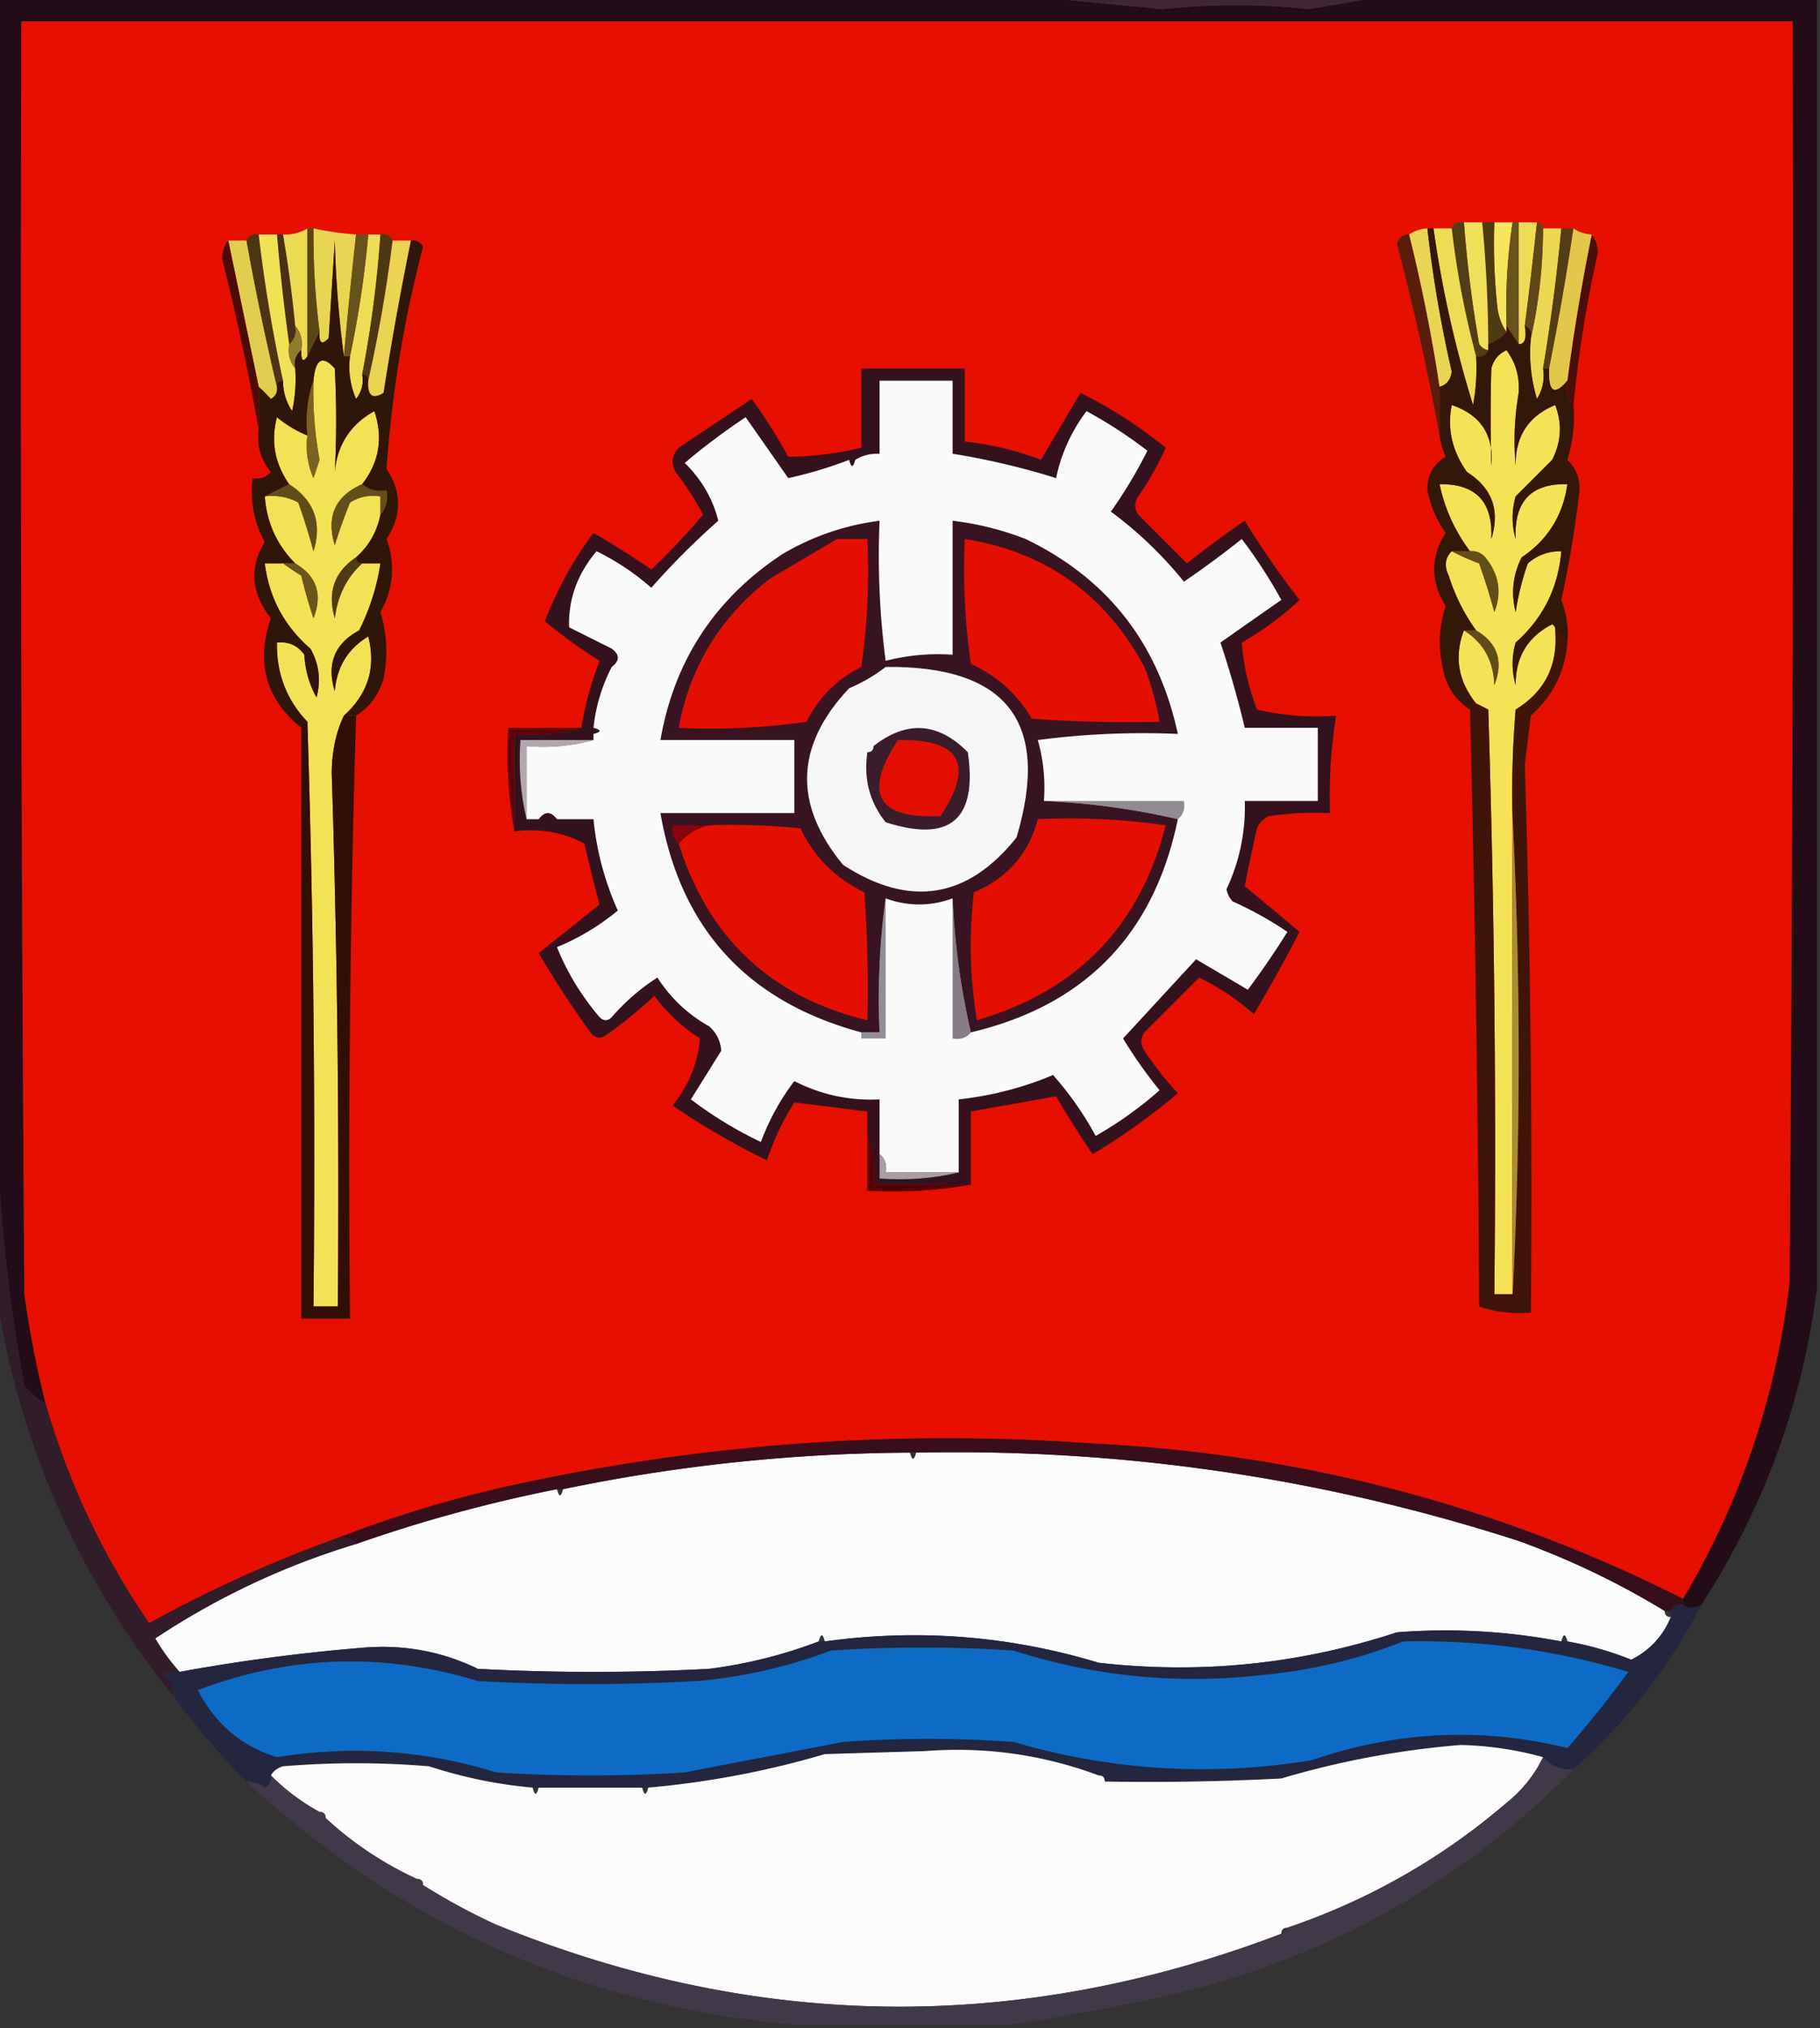 <svg xmlns="http://www.w3.org/2000/svg" width="299" height="333" style="shape-rendering:geometricPrecision;text-rendering:geometricPrecision;image-rendering:optimizeQuality;fill-rule:evenodd;clip-rule:evenodd"><rect width="100%" height="100%" fill="#333333" stroke="none"/><path style="opacity:1" fill="#230c17" d="M-.5-.5h171c6.734.683 13.568 1.35 20.5 2 8.38-.851 16.38-.851 24 0a494.66 494.66 0 0 0 11.5-2h72v212c-2.37 18.775-8.703 36.108-19 52-1.298.616-2.298.616-3 0v-1c9.526-16.078 15.359-33.411 17.5-52 .5-68.999.667-138 .5-207H3.5c-.167 69.668 0 139.334.5 209a173.875 173.875 0 0 0 3.5 18 14.696 14.696 0 0 1-3.5-3c-2.608-14.035-4.108-28.035-4.5-42V-.5z"/><path style="opacity:1" fill="#422535" d="M170.5-.5h56a494.66 494.66 0 0 1-11.5 2c-7.62-.851-15.62-.851-24 0a2735.91 2735.91 0 0 1-20.5-2z"/><path style="opacity:1" fill="#e60f00" d="M276.5 262.5c-30.39-15.301-62.723-23.801-97-25.5-32.348-2.302-64.348.032-96 7-9.657 2.167-18.99 5-28 8.5a213.948 213.948 0 0 0-31 14c-7.575-11.035-13.241-23.035-17-36a173.875 173.875 0 0 1-3.5-18c-.5-69.666-.667-139.332-.5-209h291c.167 69 0 138.001-.5 207-2.141 18.589-7.974 35.922-17.5 52z"/><path style="opacity:1" fill="#e8d552" d="M51.5 37.5c2.306.493 4.639.826 7 1a914.6 914.6 0 0 0-2 20 177.62 177.62 0 0 1-1.5-19l-1 16c-1.107 1.212-1.607.879-1.5-1a124.914 124.914 0 0 1-1-17z"/><path style="opacity:1" fill="#591d0c" d="M231.5 38.5a276.227 276.227 0 0 1 5 25v8a421.414 421.414 0 0 0-7-31.5c.336-1.03 1.003-1.53 2-1.5z"/><path style="opacity:1" fill="#edd853" d="M253.5 37.5h3a317.113 317.113 0 0 1-3 23c.285 1.788-.048 3.455-1 5a25.878 25.878 0 0 1-1-10c1.31-5.788 1.977-11.788 2-18z"/><path style="opacity:1" fill="#e1ce4e" d="M37.5 39.5h3a437.706 437.706 0 0 0 5 24c.13.876-.203 1.543-1 2a30.943 30.943 0 0 0-2-2l-5-24z"/><path style="opacity:1" fill="#ed5" d="M60.5 38.5h2a190.503 190.503 0 0 1-3 23c.262 1.478-.071 2.811-1 4a13.117 13.117 0 0 1-1-7 169.814 169.814 0 0 0 3-20z"/><path style="opacity:1" fill="#4b0e08" d="M261.5 38.5c.647.774.98 1.774 1 3a203.735 203.735 0 0 0-4 25c-.934-1.068-1.268-2.401-1-4a348.493 348.493 0 0 1 4-24z"/><path style="opacity:1" fill="#483112" d="M45.5 38.5h1c.853 4.97 1.52 9.97 2 15 .237 1.291-.096 2.291-1 3-.83-5.98-1.497-11.98-2-18z"/><path style="opacity:1" fill="#f7e55d" d="M245.5 36.5h3a92.737 92.737 0 0 0-1 17v1c-.79-1.108-1.29-2.442-1.5-4a98.433 98.433 0 0 1-.5-14z"/><path style="opacity:1" fill="#4d3513" d="M42.5 38.5a251.62 251.62 0 0 0 4 24c-.667 0-1 .333-1 1a437.706 437.706 0 0 1-5-24c.342-.838 1.008-1.172 2-1z"/><path style="opacity:1" fill="#ebda53" d="M50.5 37.5v21c-.706 1.057-1.04.724-1-1 .268-1.599-.066-2.932-1-4a202.57 202.57 0 0 0-2-15c1.459.067 2.792-.266 4-1z"/><path style="opacity:1" fill="#4e3812" d="M62.5 38.5c.992-.172 1.658.162 2 1a236.494 236.494 0 0 1-4 23c0-.667-.333-1-1-1a190.503 190.503 0 0 0 3-23z"/><path style="opacity:1" fill="#f0db56" d="M249.5 36.5h3a734.81 734.81 0 0 1-2 17c.34 2.048.007 3.048-1 3v-20z"/><path style="opacity:1" fill="#5e4718" d="M252.5 36.5c.667 0 1 .333 1 1-.023 6.212-.69 12.212-2 18 .172-.992-.162-1.658-1-2a734.81 734.81 0 0 0 2-17z"/><path style="opacity:1" fill="#533e14" d="M256.5 37.5h2a468.36 468.36 0 0 1-4 23h-1a317.113 317.113 0 0 0 3-23z"/><path style="opacity:1" fill="#68521c" d="M58.5 38.5h2a169.814 169.814 0 0 1-3 20h-1a914.6 914.6 0 0 1 2-20z"/><path style="opacity:1" fill="#4d3b12" d="M243.5 36.5h2a98.433 98.433 0 0 0 .5 14c.21 1.558.71 2.892 1.5 4-.79.901-1.79 1.568-3 2a218.122 218.122 0 0 0-1-20z"/><path style="opacity:1" fill="#e2c74b" d="M258.5 37.5c.891.61 1.891.943 3 1a348.493 348.493 0 0 0-4 24c-2.166 2.54-3.166 1.873-3-2a468.36 468.36 0 0 0 4-23z"/><path style="opacity:1" fill="#e9d554" d="M234.5 37.5a206.86 206.86 0 0 0 4 23.5c-.184 1.376-.851 2.209-2 2.5a276.227 276.227 0 0 0-5-25 5.728 5.728 0 0 1 3-1z"/><path style="opacity:1" fill="#f0df59" d="M240.5 36.5h3c.639 6.648.973 13.314 1 20v1c-.617-.11-1.117-.444-1.5-1a204.866 204.866 0 0 1-2.5-20z"/><path style="opacity:1" fill="#68531b" d="M248.5 36.5h1v20l-2-3a92.737 92.737 0 0 1 1-17z"/><path style="opacity:1" fill="#5a4716" d="M50.5 37.5h1c-.053 5.696.28 11.362 1 17l-2 4v-21z"/><path style="opacity:1" fill="#513e13" d="M240.5 36.5c.504 6.7 1.338 13.367 2.5 20 .383.556.883.89 1.5 1-.342.838-1.008 1.172-2 1a146.466 146.466 0 0 1-4-21c.342-.838 1.008-1.172 2-1z"/><path style="opacity:1" fill="#8f7d2a" d="M48.5 53.5c.934 1.068 1.268 2.401 1 4-.904.709-1.237 1.709-1 3-.934-1.068-1.268-2.401-1-4 .904-.709 1.237-1.709 1-3z"/><path style="opacity:1" fill="#4d0b06" d="m37.5 39.5 5 24v7a410.542 410.542 0 0 0-6-28c.02-1.226.353-2.226 1-3z"/><path style="opacity:1" fill="#f1e255" d="M42.5 38.5h3c.503 6.02 1.17 12.02 2 18-.268 1.599.066 2.932 1 4a24.939 24.939 0 0 1-.5 7c-1.009-1.525-1.509-3.192-1.5-5a251.62 251.62 0 0 1-4-24z"/><path style="opacity:1" fill="#eedc55" d="M235.5 37.5h3a146.466 146.466 0 0 0 4 21 32.462 32.462 0 0 1-.5 8 182.988 182.988 0 0 1-6.5-29z"/><path style="opacity:1" fill="#f3e255" d="M59.5 79.5c-4.429 1.95-5.929 5.283-4.5 10a87.301 87.301 0 0 1 2.5-7c1.545-.952 3.212-1.285 5-1v3c-.579 2.831-1.912 5.164-4 7-3.578 2.402-4.745 5.735-3.5 10 .473-3.705 1.973-6.705 4.5-9h3a36.476 36.476 0 0 1-3.5 11c-4.04 2.177-5.374 5.51-4 10 .328-4 2.16-7 5.5-9 1.3 5.085-.034 9.419-4 13-1.318 2.758-1.985 5.924-2 9.5a2180.248 2180.248 0 0 1 1 87.5h-4a2304.56 2304.56 0 0 0-1-96c-3.426-3.603-5.092-7.937-5-13 1.89-.203 3.39.463 4.5 2 .14 2.543.806 4.877 2 7 .755-2.803.422-5.47-1-8-4.291-3.706-6.791-8.372-7.5-14h3a44.293 44.293 0 0 0 3 2 81.763 81.763 0 0 0 2 7c1.528-3.926.528-6.926-3-9-3.015-3.032-4.682-6.699-5-11 1.967-.24 3.8.094 5.5 1 .938 2.62 1.772 5.287 2.5 8 1.44-4.68.107-8.347-4-11-2.37-3.418-3.036-7.085-2-11a19.228 19.228 0 0 0 5 3 13.117 13.117 0 0 0 1 7l1-3a61.17 61.17 0 0 1-1-13c.32-3.584 1.487-4.25 3.5-2 .3 5.686.3 11.353 0 17 .409-4.486 2.576-7.82 6.5-10 1.47 4.388.802 8.388-2 12z"/><path style="opacity:1" fill="#f6e257" d="M255.5 103.5c.477 5.712-1.689 10.046-6.5 13a162.597 162.597 0 0 0-.5 18 8047.603 8047.603 0 0 0 0 78h-3c.333-32.007 0-64.007-1-96a43.836 43.836 0 0 0-2-1c-2.961-3.708-3.627-7.708-2-12 3.206 1.989 4.873 4.989 5 9 1.528-3.926.528-6.926-3-9-1.967-2.716-3.467-5.716-4.5-9-.765-1.566-.598-2.9.5-4a36.28 36.28 0 0 0 4.5 2c.939 2.62 1.772 5.287 2.5 8 1.258-3.222.758-6.222-1.5-9-.671-.752-1.504-1.086-2.5-1a27.559 27.559 0 0 1-5-11c5.973-.093 8.806 2.907 8.5 9 1.473-4.715.14-8.381-4-11-2.437-3.438-3.27-7.105-2.5-11 4.788 1.623 6.955 4.956 6.5 10a292.292 292.292 0 0 1 0-16c.368-1.41 1.201-2.41 2.5-3 1.513 2.035 2.179 4.369 2 7a45.978 45.978 0 0 0-.5 12c-.078-4.855 2.089-8.189 6.5-10 1.165 3.035.998 6.035-.5 9l-6 6a12.494 12.494 0 0 0 0 7c-.285-6.163 2.548-9.163 8.5-9-.738 5.15-3.238 9.15-7.5 12-1.457 2.866-1.79 5.866-1 9a43.39 43.39 0 0 1 2-8c1.584-1.361 3.418-2.028 5.5-2-.505 6.024-3.005 11.024-7.5 15a12.494 12.494 0 0 0 0 7c-.032-4.61 1.968-7.944 6-10 .399.228.565.562.5 1z"/><path style="opacity:1" fill="#331809" d="M234.5 37.5h1a182.988 182.988 0 0 0 6.5 29c.497-2.646.664-5.313.5-8 .992.172 1.658-.162 2-1v-1c1.21-.432 2.21-1.099 3-2v-1l2 3c1.007.048 1.34-.952 1-3 .838.342 1.172 1.008 1 2a25.878 25.878 0 0 0 1 10c.952-1.545 1.285-3.212 1-5h1c-.166 3.873.834 4.54 3 2-.268 1.599.066 2.932 1 4a23.833 23.833 0 0 1-1 9c1.396 1.352 2.063 3.02 2 5a182.74 182.74 0 0 1-3 18 15.418 15.418 0 0 1 1 7l-2-2c.065-.438-.101-.772-.5-1-4.032 2.056-6.032 5.39-6 10a12.494 12.494 0 0 1 0-7c4.495-3.976 6.995-8.976 7.5-15-2.082-.028-3.916.639-5.5 2a43.39 43.39 0 0 0-2 8c-.79-3.134-.457-6.134 1-9 4.262-2.85 6.762-6.85 7.5-12-5.952-.163-8.785 2.837-8.5 9a12.494 12.494 0 0 1 0-7l6-6c1.498-2.965 1.665-5.965.5-9-4.411 1.811-6.578 5.145-6.5 10a45.978 45.978 0 0 1 .5-12c.179-2.631-.487-4.965-2-7-1.299.59-2.132 1.59-2.5 3a292.292 292.292 0 0 0 0 16c.455-5.044-1.712-8.377-6.5-10-.77 3.895.063 7.562 2.5 11 4.14 2.619 5.473 6.285 4 11 .306-6.093-2.527-9.093-8.5-9a27.559 27.559 0 0 0 5 11h-3c-1.098 1.1-1.265 2.434-.5 4 1.033 3.284 2.533 6.284 4.5 9h-2c-1.627 4.292-.961 8.292 2 12-.667 0-1 .333-1 1-2.484-1.62-3.984-3.953-4.5-7-.752-3.394-.585-6.727.5-10-2.514-4.06-2.514-8.06 0-12-1.506-2.154-2.506-4.488-3-7-.063-2.431.937-4.265 3-5.5a14.102 14.102 0 0 1-1-3.5v-8c1.149-.291 1.816-1.124 2-2.5a206.86 206.86 0 0 1-4-23.5z"/><path style="opacity:1" fill="#301609" d="M56.5 58.5h1a13.117 13.117 0 0 0 1 7c.929-1.189 1.262-2.522 1-4 .667 0 1 .333 1 1-.146 2.442.687 3.11 2.5 2a550.845 550.845 0 0 1 4.5-25c.876-.13 1.543.203 2 1a198.596 198.596 0 0 0-6 36.5c2.53 3.808 2.53 7.642 0 11.5 1.482 4.148 1.148 8.148-1 12 1.093 3.608 1.26 7.275.5 11-.792 2.606-2.292 4.606-4.5 6h-2c3.966-3.581 5.3-7.915 4-13-3.34 2-5.172 5-5.5 9-1.374-4.49-.04-7.823 4-10a36.476 36.476 0 0 0 3.5-11h-3c-.667 0-1-.333-1-1 2.088-1.836 3.421-4.169 4-7 .934-1.068 1.268-2.401 1-4-1.599.268-2.932-.066-4-1 2.802-3.612 3.47-7.612 2-12-3.924 2.18-6.091 5.514-6.5 10 .3-5.647.3-11.314 0-17-2.013-2.25-3.18-1.584-3.5 2-.977 2.787-1.31 5.787-1 9a19.228 19.228 0 0 1-5-3c-1.036 3.915-.37 7.582 2 11l-4 2c.318 4.301 1.985 7.968 5 11h-5c.709 5.628 3.209 10.294 7.5 14 1.422 2.53 1.755 5.197 1 8-1.194-2.123-1.86-4.457-2-7-1.11-1.537-2.61-2.203-4.5-2-.092 5.063 1.574 9.397 5 13-.667 0-1 .333-1 1-5.822-4.722-7.489-10.722-5-18-3.243-4.128-3.577-8.295-1-12.5-1.763-3.243-2.43-6.743-2-10.5 1.175.219 2.175-.114 3-1-1.671-2.01-2.338-4.343-2-7v-7c.651.59 1.318 1.257 2 2 .797-.457 1.13-1.124 1-2 0-.667.333-1 1-1-.009 1.808.491 3.475 1.5 5 .497-2.31.663-4.643.5-7-.237-1.291.096-2.291 1-3-.04 1.724.294 2.057 1 1l2-4c-.107 1.879.393 2.212 1.5 1l1-16a177.62 177.62 0 0 0 1.5 19z"/><path style="opacity:1" fill="#5f4d18" d="M47.5 79.5c4.107 2.653 5.44 6.32 4 11a102.682 102.682 0 0 0-2.5-8c-1.7-.906-3.533-1.24-5.5-1l4-2z"/><path style="opacity:1" fill="#624f19" d="M59.5 79.5c1.068.934 2.401 1.268 4 1 .268 1.599-.066 2.932-1 4v-3c-1.788-.285-3.455.048-5 1a87.301 87.301 0 0 0-2.5 7c-1.429-4.717.071-8.05 4.5-10z"/><path style="opacity:1" fill="#7a6321" d="M51.5 62.5a61.17 61.17 0 0 0 1 13l-1 3a13.117 13.117 0 0 1-1-7c-.31-3.213.023-6.213 1-9z"/><path style="opacity:1" fill="#ebd353" d="M64.5 39.5h3a550.845 550.845 0 0 0-4.5 25c-1.813 1.11-2.646.442-2.5-2a236.494 236.494 0 0 0 4-23z"/><path style="opacity:1" fill="#624e17" d="M238.5 90.5h3c.996-.086 1.829.248 2.5 1 2.258 2.778 2.758 5.778 1.5 9a102.425 102.425 0 0 0-2.5-8 36.28 36.28 0 0 1-4.5-2z"/><path style="opacity:1" fill="#4f3b11" d="M58.5 91.5c0 .667.333 1 1 1-2.527 2.295-4.027 5.295-4.5 9-1.245-4.265-.078-7.598 3.5-10z"/><path style="opacity:1" fill="#68561c" d="M46.5 92.5h2c3.528 2.074 4.528 5.074 3 9a81.763 81.763 0 0 1-2-7 44.293 44.293 0 0 1-3-2z"/><path style="opacity:1" fill="#5f4d19" d="M240.5 103.5h2c3.528 2.074 4.528 5.074 3 9-.127-4.011-1.794-7.011-5-9z"/><path style="opacity:1" fill="#5b020d" d="M95.5 119.5c-3.462.982-7.129 1.315-11 1v16c-.989-5.475-1.322-11.142-1-17h12z"/><path style="opacity:1" fill="#3f1509" d="m255.5 103.5 2 2c-.385 4.771-2.385 8.771-6 12l-1 8a2244.657 2244.657 0 0 1 1 90c-2.948.277-5.781-.056-8.5-1a4895.43 4895.43 0 0 0-1.5-98c0-.667.333-1 1-1 .65.304 1.317.637 2 1 1 31.993 1.333 63.993 1 96h3c1.333-26 1.333-52 0-78-.166-6.009.001-12.009.5-18 4.811-2.954 6.977-7.288 6.5-13z"/><path style="opacity:1" fill="#34121d" d="M159.5 194.5h-16c.306-2.885-.027-5.552-1-8v-4c-4.056-.521-8.056-1.021-12-1.5a42.54 42.54 0 0 0-4.5 9.5 118.871 118.871 0 0 1-15.5-9c2.655-3.294 4.155-6.961 4.5-11a28.57 28.57 0 0 1-7.5-7 74.335 74.335 0 0 1-8 6.5c-.95.617-1.782.451-2.5-.5a168.7 168.7 0 0 1-8.5-13l10-8a266.983 266.983 0 0 1-2.5-10c-3.493-1.877-7.327-2.544-11.5-2v-16c3.871.315 7.538-.018 11-1a55.482 55.482 0 0 1 3-11 89.765 89.765 0 0 1-9-6.5c2.055-5.287 4.722-10.12 8-14.5a139.582 139.582 0 0 1 9.5 6 107.954 107.954 0 0 0 8.5-9 48.515 48.515 0 0 0-4.5-7c-.781-1.444-.614-2.777.5-4l12-8a88.252 88.252 0 0 1 6 9.5 52.692 52.692 0 0 0 12-1.5v-13h17v12a48.853 48.853 0 0 1 12.5 3c2.141-3.606 4.308-7.272 6.5-11a75.717 75.717 0 0 1 14 9 46.936 46.936 0 0 1-4.5 8c-.667 1-.667 2 0 3l8 8a153.702 153.702 0 0 1 9.5-7 137.96 137.96 0 0 0 9 13 49.943 49.943 0 0 1-9.5 7c.287 3.717 1.121 7.384 2.5 11a43.117 43.117 0 0 0 13 1 84.029 84.029 0 0 0-1 16 50.464 50.464 0 0 0-10 .5c-.928.388-1.595 1.055-2 2a283.874 283.874 0 0 0-2 9.5c3.018 2.505 6.018 5.005 9 7.5a267.365 267.365 0 0 1-7.5 13.5 40.473 40.473 0 0 0-9-6l-9 9c-.667 1-.667 2 0 3a55.482 55.482 0 0 0 5.5 7 106.308 106.308 0 0 1-14 10 161.426 161.426 0 0 1-6-9.5c-4.602.813-9.269 1.646-14 2.5v12z"/><path style="opacity:1" fill="#b1a7af" d="M97.5 121.5c-3.462.982-7.129 1.315-11 1v12c-.985-4.134-1.318-8.468-1-13h12z"/><path style="opacity:1" fill="#fafafa" d="M196.5 157.5c-3.95 4.287-7.95 8.62-12 13a75.78 75.78 0 0 0 6 8.5 61.442 61.442 0 0 1-10.5 7.5 53.369 53.369 0 0 0-7-10 55.017 55.017 0 0 1-15.5 4v12h-12c.237-1.291-.096-2.291-1-3v-9c-4.929.247-9.595-.753-14-3-2.29 2.994-4.124 6.327-5.5 10a66.076 66.076 0 0 1-11.5-7l5-8c-.137-1.607-.804-2.941-2-4-3.481-1.946-6.315-4.613-8.5-8a34.706 34.706 0 0 0-7.5 6.5c-.667.667-1.333.667-2 0-3.001-3.517-5.335-7.35-7-11.5 3.588-1.466 6.922-3.466 10-6a47.728 47.728 0 0 1-4-15h-6c-1-1.333-2-1.333-3 0h-2v-12c3.871.315 7.538-.018 11-1v-1c1.333-.333 1.333-.667 0-1a28.203 28.203 0 0 1 3-10c1.333-1 1.333-2 0-3l-7-3.5c-.168-4.55 1.332-8.716 4.5-12.5a41.042 41.042 0 0 1 9 6 125.208 125.208 0 0 1 11-11c-.87-3.554-2.703-6.721-5.5-9.5a109.133 109.133 0 0 1 10-7.5l7 10a68.275 68.275 0 0 0 10-3c.333 1.333.667 1.333 1 0 1.208-.734 2.541-1.067 4-1v-12h12v12a120.549 120.549 0 0 1 17 4c.843-4.022 2.51-7.688 5-11a76.932 76.932 0 0 1 10 6.5 76.143 76.143 0 0 1-6 10 65.337 65.337 0 0 1 12 11.5 153.702 153.702 0 0 0 9.5-7 78.69 78.69 0 0 1 6.5 10 2204.534 2204.534 0 0 0-10 7 165.5 165.5 0 0 1 4 14h12v12h-12c.148 5.06-.852 9.894-3 14.5a3.943 3.943 0 0 0 1 2 59.043 59.043 0 0 1 9 5 138.547 138.547 0 0 1-6.5 9.5 3102.237 3102.237 0 0 0-8.5-5z"/><path style="opacity:1" fill="#918e99" d="M145.5 147.5v23h-4v-1h3c-.325-7.519.008-14.852 1-22z"/><path style="opacity:1" fill="#867c85" d="M156.5 147.5c.348 7.557 1.348 14.89 3 22-.709.904-1.709 1.237-3 1v-23z"/><path style="opacity:1" fill="#938b94" d="M171.5 131.5h23c.237 1.291-.096 2.291-1 3-7.11-1.652-14.443-2.652-22-3z"/><path style="opacity:1" fill="#381422" d="M168.5 88.5c13.47 6.49 21.804 17.157 25 32a133.155 133.155 0 0 0-23 1 28.819 28.819 0 0 1 1 10c7.557.348 14.89 1.348 22 3-3.895 18.895-15.229 30.562-34 35-1.652-7.11-2.652-14.443-3-22-3.667 1.333-7.333 1.333-11 0-.992 7.148-1.325 14.481-1 22h-3c-18.713-5.042-29.713-17.042-33-36h22v-12h-22c2.257-13.002 8.923-23.17 20-30.5 4.975-2.936 10.308-4.77 16-5.5a133.157 133.157 0 0 0 1 23 34.301 34.301 0 0 1 11-1v-22a48.715 48.715 0 0 1 12 3z"/><path style="opacity:1" fill="#e50f00" d="M116.5 135.5a112.97 112.97 0 0 1 15 .5c2.263 4.719 5.763 8.219 10.5 10.5.5 6.992.666 13.992.5 21-15.779-3.778-26.113-13.444-31-29 1.302-1.528 2.969-2.528 5-3z"/><path style="opacity:1" fill="#88030d" d="M116.5 135.5c-2.031.472-3.698 1.472-5 3-.904-.709-1.237-1.709-1-3h6z"/><path style="opacity:1" fill="#e50f00" d="M170.5 134.5c7.032-.33 14.032.003 21 1-4.225 16.559-14.558 27.225-31 32a74.079 74.079 0 0 1-.5-21c5.48-2.31 8.98-6.31 10.5-12z"/><path style="opacity:1" fill="#f7f6f7" d="M145.5 109.5c19.979-.211 27.145 9.123 21.5 28-8.065 10.084-17.565 11.584-28.5 4.5-8.2-9.945-7.866-19.612 1-29 2.227-.941 4.227-2.108 6-3.5z"/><path style="opacity:1" fill="#3a1c2c" d="M142.5 123.5c.667 0 1-.333 1-1 5.449-4.265 10.616-3.932 15.5 1 1.597 11.072-2.903 14.905-13.5 11.5-2.654-3.327-3.654-7.161-3-11.5z"/><path style="opacity:1" fill="#e20f01" d="M147.5 121.5c10.318-.178 12.651 3.989 7 12.5-10.398.471-12.732-3.695-7-12.5z"/><path style="opacity:1" fill="#e50f00" d="M158.5 88.5c13.286 2.115 23.119 9.115 29.5 21a45.8 45.8 0 0 1 2.5 9c-7.008.166-14.008 0-21-.5-2.387-4.053-5.72-7.053-10-9a108.408 108.408 0 0 1-1-20.5z"/><path style="opacity:1" fill="#e40f00" d="M137.5 88.5h5a111.15 111.15 0 0 1-1 21c-4 2-7 5-9 9a111.148 111.148 0 0 1-21 1c1.828-10.018 6.828-18.185 15-24.5 3.73-2.193 7.397-4.36 11-6.5z"/><path style="opacity:1" fill="#a79ea6" d="M144.5 189.5c.904.709 1.237 1.709 1 3h12c-4.134.985-8.468 1.318-13 1v-4z"/><path style="opacity:1" fill="#560006" d="M142.5 186.5c.973 2.448 1.306 5.115 1 8h16c-5.475.989-11.142 1.322-17 1v-9z"/><path style="opacity:1" fill="#310f05" d="M56.5 117.5h2a2476.234 2476.234 0 0 0-1 99h-8v-97c0-.667.333-1 1-1a2304.56 2304.56 0 0 1 1 96h4c.252-29.175-.081-58.342-1-87.5.015-3.576.682-6.742 2-9.5z"/><path style="opacity:1" fill="#a88e33" d="M248.5 134.5c1.333 26 1.333 52 0 78a8047.603 8047.603 0 0 1 0-78z"/><path style="opacity:1" fill="#fcfbfc" d="M149.5 238.5c.333 1.333.667 1.333 1 0 33.845-.709 66.845 4.124 99 14.5 8.456 3.063 16.456 6.896 24 11.5 0 .667.333 1 1 1-1.295 3.129-3.462 5.462-6.5 7a52.472 52.472 0 0 0-10.5-3c-.333-1.333-.667-1.333-1 0a101.507 101.507 0 0 0-27-1.5c-15.912 5.234-32.245 6.901-49 5-14.73-4.45-29.73-5.616-45-3.5-.333-1.333-.667-1.333-1 0a78.17 78.17 0 0 1-18 4.5 361.07 361.07 0 0 1-38 0c-5.794-2.82-11.96-3.987-18.5-3.5a304.348 304.348 0 0 0-30.5 4 33.655 33.655 0 0 1-4-5.5c10.267-6.801 21.267-11.968 33-15.5a241.065 241.065 0 0 1 33-9c.333 1.333.667 1.333 1 0a286.83 286.83 0 0 1 57-6z"/><path style="opacity:1" fill="#380e1c" d="M276.5 262.5v1c-.992-.172-1.658.162-2 1h-1c-7.544-4.604-15.544-8.437-24-11.5-32.155-10.376-65.155-15.209-99-14.5h-1a286.83 286.83 0 0 0-57 6h-1a241.065 241.065 0 0 0-33 9c-.709-.904-1.709-1.237-3-1 9.01-3.5 18.343-6.333 28-8.5 31.652-6.968 63.652-9.302 96-7 34.277 1.699 66.61 10.199 97 25.5z"/><path style="opacity:1" fill="#321c2a" d="M-.5 185.5c.392 13.965 1.892 27.965 4.5 42a14.696 14.696 0 0 0 3.5 3c3.759 12.965 9.425 24.965 17 36a213.948 213.948 0 0 1 31-14c1.291-.237 2.291.096 3 1-11.733 3.532-22.733 8.699-33 15.5a33.655 33.655 0 0 0 4 5.5 4.934 4.934 0 0 0-3 .5c1.473.71 2.14 1.876 2 3.5-15.362-19.063-25.029-40.73-29-65v-28z"/><path style="opacity:1" fill="#23263e" d="M276.5 263.5c.702.616 1.702.616 3 0-5.311 10.275-12.311 19.275-21 27-2.054.135-3.721-.532-5-2a55.052 55.052 0 0 0-13.5-2 143.913 143.913 0 0 0-29.5 5.5c-9.661.5-19.328.666-29 .5 0-.667-.333-1-1-1-9.166-3.418-18.666-4.752-28.5-4l-16.5.5a148.402 148.402 0 0 1-29 5.5h-19a76.586 76.586 0 0 1-17-3.5c-8-.667-16-.667-24 0-.916.278-1.583.778-2 1.5.13.876-.203 1.543-1 2a5.575 5.575 0 0 0-3-1 122.306 122.306 0 0 1-12-14c.14-1.624-.527-2.79-2-3.5a4.934 4.934 0 0 1 3-.5 304.348 304.348 0 0 1 30.5-4c6.54-.487 12.706.68 18.5 3.5a361.07 361.07 0 0 0 38 0 78.17 78.17 0 0 0 18-4.5h1c15.27-2.116 30.27-.95 45 3.5 16.755 1.901 33.088.234 49-5 9.07-.704 18.07-.204 27 1.5h1a52.472 52.472 0 0 1 10.5 3c3.038-1.538 5.205-3.871 6.5-7v-1c.342-.838 1.008-1.172 2-1z"/><path style="opacity:1" fill="#0d6bc6" d="M230.5 269.5c12.623-.292 24.956 1.375 37 5a179.06 179.06 0 0 1-10 12.5c-14.089-3.451-28.089-2.784-42 2-16.571 2.7-32.904 1.7-49-3a196.152 196.152 0 0 0-28 0c-8.676 1.67-17.343 3.336-26 5a240.38 240.38 0 0 1-31 0c-11.754-3.642-23.754-4.475-36-2.5-5.774-1.759-10.107-5.426-13-11 15.117-5.751 30.45-6.251 46-1.5 12 .667 24 .667 36 0a81.664 81.664 0 0 0 22-5c10-.667 20-.667 30 0 13.328 4.272 26.994 5.605 41 4 8.059-.766 15.725-2.599 23-5.5z"/><path style="opacity:1" fill="#fcfcfc" d="M253.5 288.5c-1.382 2.894-3.382 5.394-6 7.5-10.647 9.133-22.647 15.966-36 20.5-.667 0-1 .333-1 1-43.158 16.441-86.158 15.941-129-1.5a102.274 102.274 0 0 1-12-6.5c0-.667-.333-1-1-1a57.305 57.305 0 0 1-15-10c0-.667-.333-1-1-1a35.068 35.068 0 0 1-8-6c.417-.722 1.084-1.222 2-1.5 8-.667 16-.667 24 0a76.586 76.586 0 0 0 17 3.5c.333 1.333.667 1.333 1 0h17c.333 1.333.667 1.333 1 0a148.402 148.402 0 0 0 29-5.5l16.5-.5c9.834-.752 19.334.582 28.5 4 .667 0 1 .333 1 1 9.672.166 19.339 0 29-.5a143.913 143.913 0 0 1 29.5-5.5c4.596.109 9.096.775 13.5 2z"/><path style="opacity:1" fill="#41394a" d="M253.5 288.5c1.279 1.468 2.946 2.135 5 2-17.761 18.058-39.094 30.225-64 36.5a352.59 352.59 0 0 1-29 5.5h-34c-35.022-2.888-65.355-16.221-91-40a5.575 5.575 0 0 1 3 1c.797-.457 1.13-1.124 1-2a35.068 35.068 0 0 0 8 6c.667 0 1 .333 1 1a57.305 57.305 0 0 0 15 10c.667 0 1 .333 1 1a102.274 102.274 0 0 0 12 6.5c42.842 17.441 85.842 17.941 129 1.5.667 0 1-.333 1-1 13.353-4.534 25.353-11.367 36-20.5 2.618-2.106 4.618-4.606 6-7.5z"/></svg>